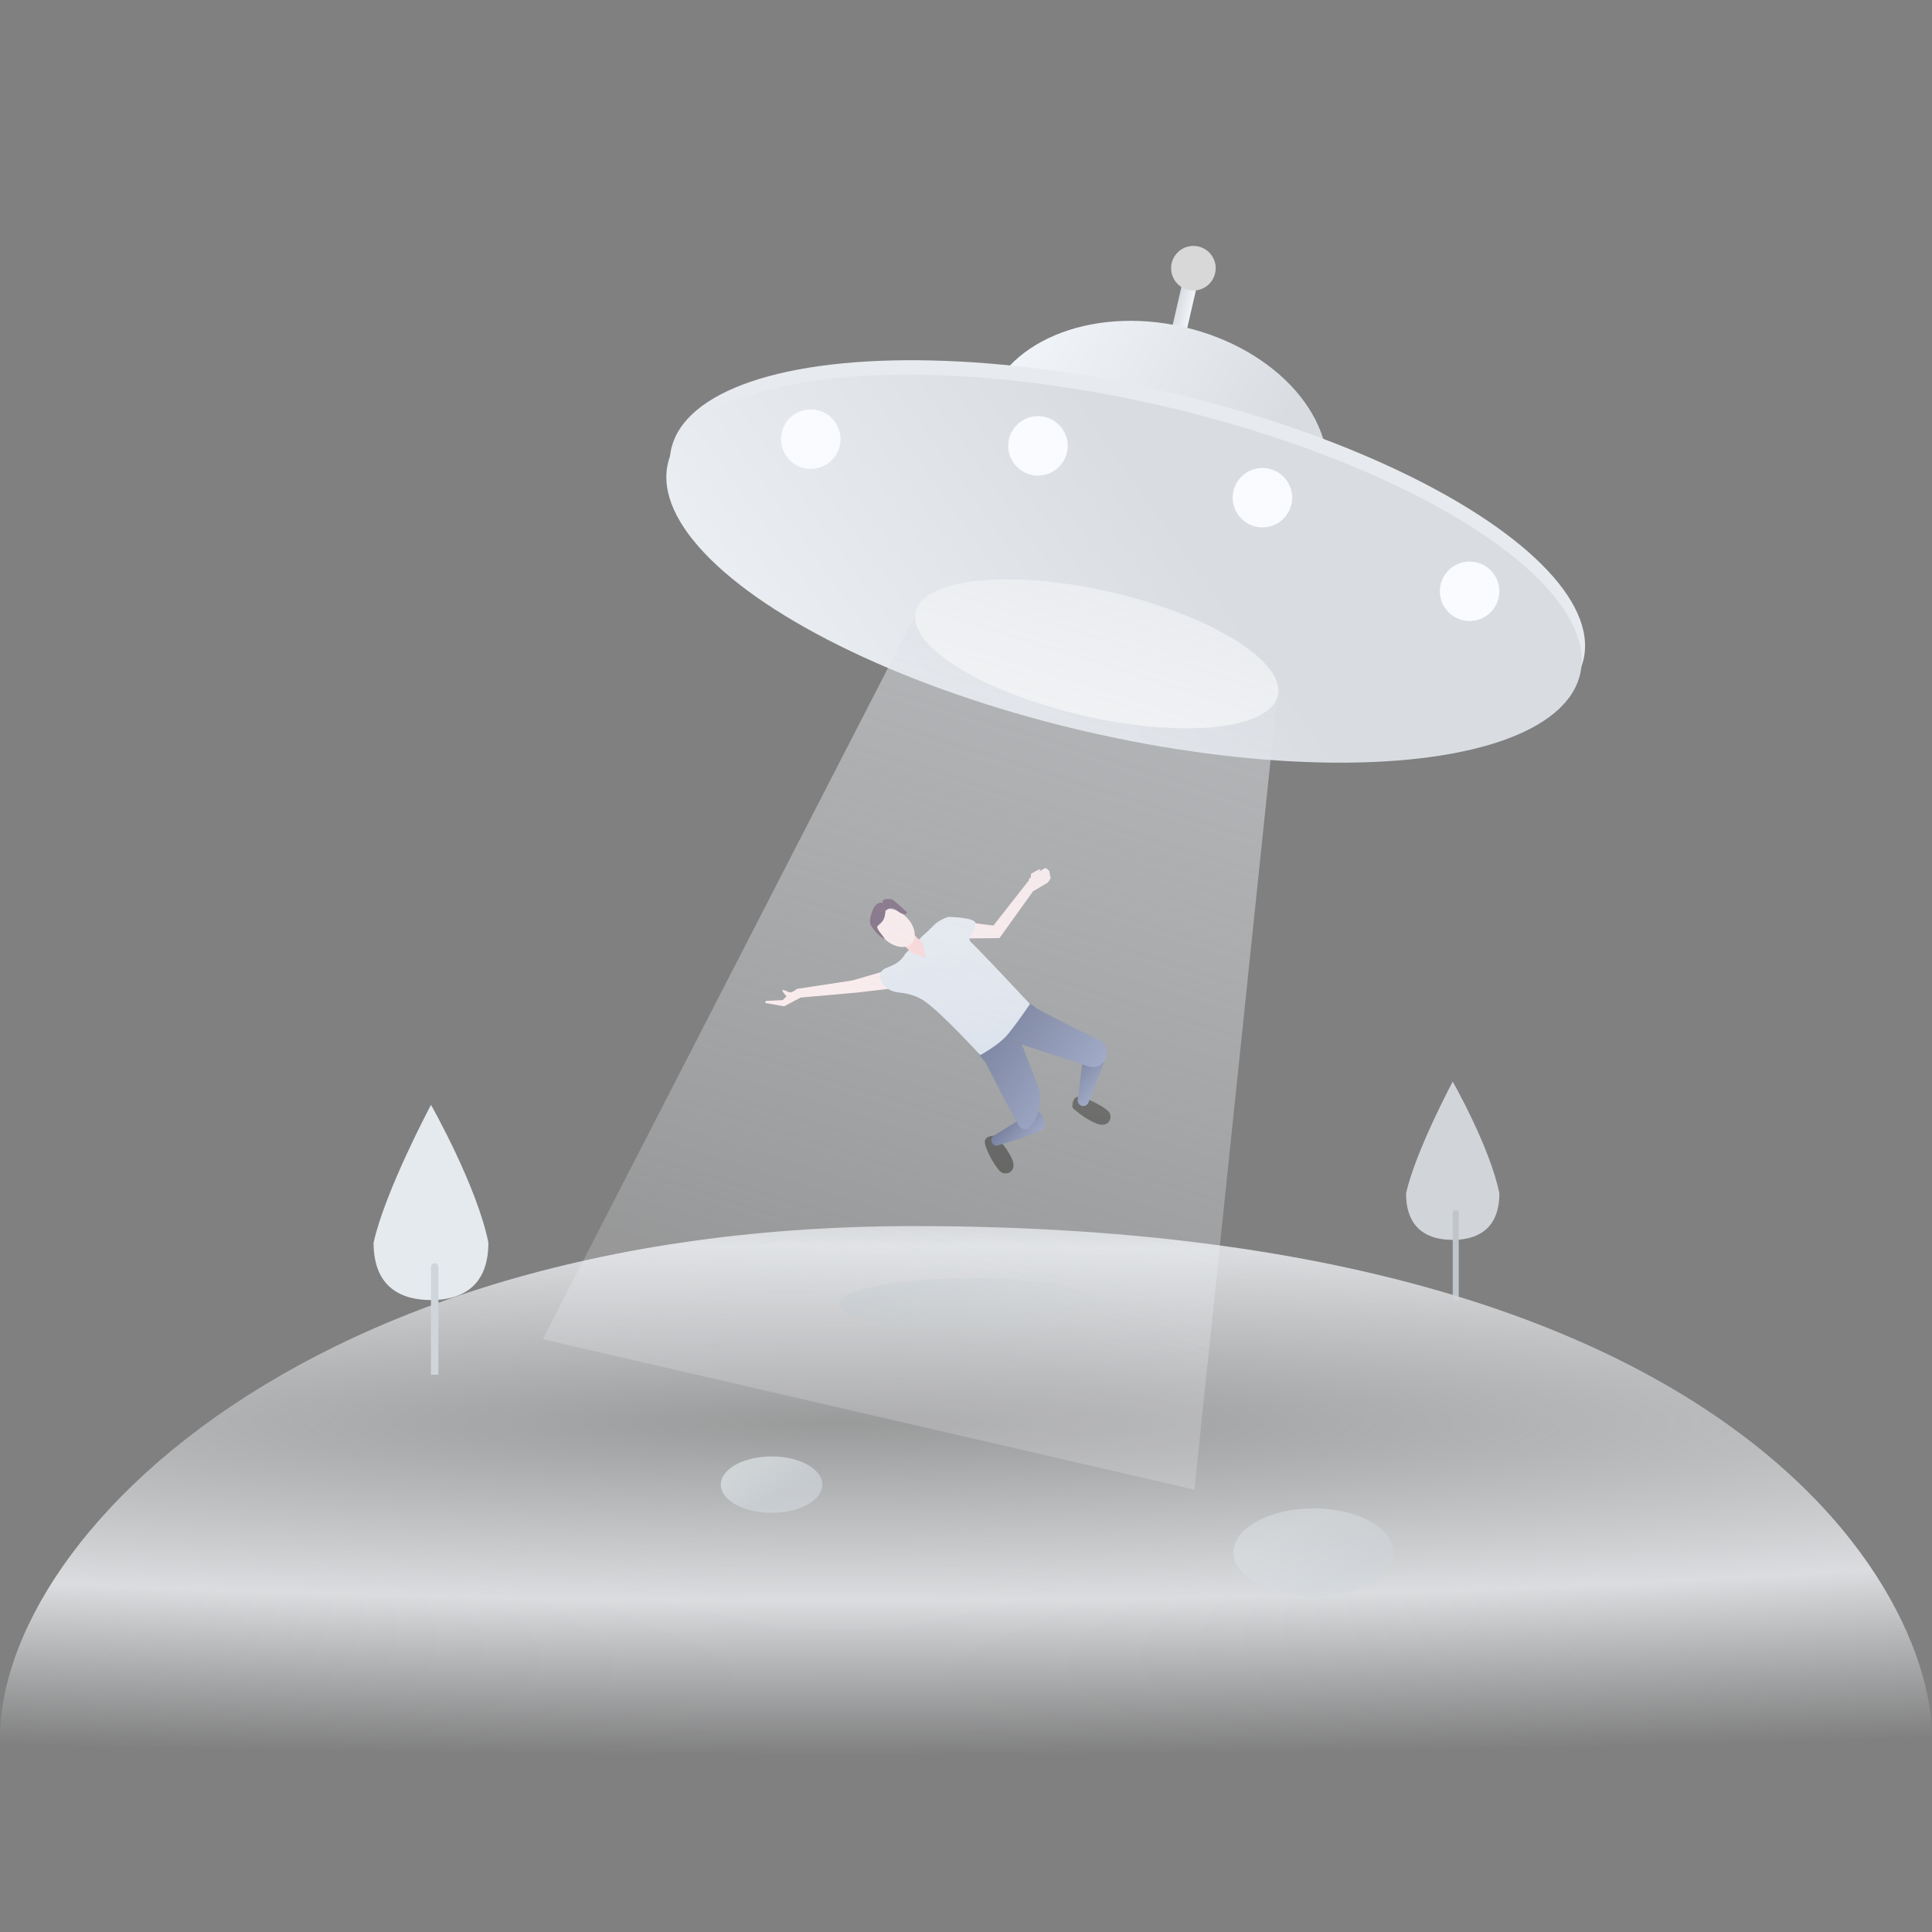 <svg width="300" height="300" viewBox="0 0 300 300" fill="none" xmlns="http://www.w3.org/2000/svg">
<rect x="0" y="0" width="300" height="300" fill="#808080" stroke="none"/>
<path d="M298.752 276.299C305.987 261.98 285.308 190.385 141.923 190.385C38.427 190.385 -9.074 248.987 1.428 278.686" fill="url(#paint0_radial_65883_142667)"/>
<mask id="mask0_65883_142667" style="mask-type:alpha" maskUnits="userSpaceOnUse" x="0" y="190" width="300" height="89">
<path d="M298.752 276.299C305.987 261.98 285.308 190.385 141.923 190.385C38.427 190.385 -9.074 248.987 1.428 278.686" fill="white"/>
</mask>
<g mask="url(#mask0_65883_142667)">
<ellipse opacity="0.672" cx="119.809" cy="230.534" rx="7.886" ry="4.38" fill="url(#paint1_linear_65883_142667)"/>
<ellipse opacity="0.452" cx="203.981" cy="241.063" rx="12.442" ry="6.833" fill="url(#paint2_linear_65883_142667)"/>
</g>
<path d="M154.577 176.354C154.577 176.354 153.302 176.24 152.959 177.026C152.616 177.812 154.39 181.013 155.275 181.868C156.16 182.723 158.05 181.942 157.135 179.942C156.221 177.942 154.577 176.354 154.577 176.354Z" fill="#2F2F2B"/>
<path d="M166.537 172.013C166.537 172.013 166.378 170.743 167.152 170.373C167.925 170.003 171.187 171.664 172.072 172.519C172.957 173.373 172.242 175.289 170.211 174.445C168.181 173.601 166.537 172.013 166.537 172.013Z" fill="#2F2F2B"/>
<path d="M160.974 172.251L154.32 176.343C154.103 176.476 153.959 176.702 153.93 176.954C153.86 177.543 154.409 178.011 154.977 177.844C156.855 177.292 160.415 176.201 161.656 175.516C163.372 174.567 160.974 172.251 160.974 172.251Z" fill="url(#paint3_linear_65883_142667)"/>
<path d="M168.214 163.97L167.349 170.77C167.277 171.341 167.772 171.824 168.341 171.736C168.645 171.69 168.899 171.491 169.013 171.206C169.728 169.416 172.266 163.03 171.5 164.537C170.612 166.286 168.214 163.97 168.214 163.97Z" fill="url(#paint4_linear_65883_142667)"/>
<path d="M151.35 162.576C151.35 162.576 152.129 164.073 152.939 164.854C153.879 166.507 155.455 169.89 158.078 174.547C159.704 177.434 162.43 171.859 161.23 168.771L158.675 162.196L169.002 165.591C170.093 165.95 171.275 165.404 171.71 164.341C172.182 163.188 171.606 161.85 170.468 161.343C168.631 160.524 165.533 159.048 160.938 156.571C160.137 155.797 159.045 155.392 159.045 155.392L151.35 162.576Z" fill="url(#paint5_linear_65883_142667)"/>
<path d="M136.954 150.907L137.992 153.55L133.011 154.131L124.331 154.9L121.755 156.259L118.833 155.745L118.903 155.428L121.552 155.294L122.129 154.697C122.129 154.697 121.308 153.835 121.538 153.741C121.767 153.647 122.346 154.082 122.705 154.099C123.064 154.116 123.737 153.557 123.737 153.557L132.344 152.246L136.954 150.907Z" fill="#FFE9E9"/>
<path fill-rule="evenodd" clip-rule="evenodd" d="M160.344 138.444L160.354 138.473L155.2 145.671L150.566 145.714L150.567 143.253L154.259 143.718L159.744 136.724L159.754 136.755C159.771 136.58 159.786 136.45 159.786 136.45C159.786 136.45 159.886 136.38 160.045 136.267C160.064 135.954 160.124 135.67 160.124 135.67C160.124 135.67 161.221 135.014 161.516 134.957C161.642 134.932 161.532 135.126 161.365 135.356C161.798 135.066 162.178 134.828 162.28 134.808C162.551 134.756 162.931 135.261 162.931 135.261L163.148 136.376L162.714 137.039L160.344 138.444Z" fill="#FFE9E9"/>
<path d="M147.279 142.375C147.279 142.375 151.086 142.43 151.471 143.256C151.643 143.626 150.697 145.328 150.538 145.846C150.538 146.139 150.721 146.234 151.469 146.982C153.332 148.845 159.938 155.91 159.938 155.91C159.938 155.91 157.89 158.929 156.492 160.614C155.094 162.299 152.21 163.832 152.21 163.832C152.21 163.832 146.055 157.11 143.475 155.397C142.184 154.54 140.709 154.219 139.557 154.113C138.385 154.005 137.248 153.38 136.767 152.306L136.722 152.203C136.396 151.475 136.778 150.625 137.523 150.341C138.076 150.129 138.678 149.874 139.099 149.628C140.092 149.046 140.542 148.134 140.542 148.134L143.244 145.336C143.244 145.336 144.018 144.703 144.95 143.725C145.882 142.746 147.279 142.375 147.279 142.375Z" fill="url(#paint6_linear_65883_142667)"/>
<path fill-rule="evenodd" clip-rule="evenodd" d="M140.828 144.087L139.254 145.717L141.652 148.033C141.652 148.033 143.314 148.378 143.654 148.707C143.995 149.035 143.226 146.403 143.226 146.403L140.828 144.087Z" fill="#FECECD"/>
<ellipse cx="139.04" cy="144.085" rx="2.385" ry="3.476" transform="rotate(-46 139.04 144.085)" fill="#FFE9E9"/>
<path fill-rule="evenodd" clip-rule="evenodd" d="M137.389 145.793C137.048 145.188 135.992 144.168 136.234 143.849C136.475 143.53 137.227 143.152 137.391 142.206C137.454 141.714 137.565 141.546 137.459 141.443C139.093 140.26 139.037 141.857 140.571 141.963C140.731 141.974 140.847 141.678 140.847 141.678C140.847 141.678 138.761 139.664 138.437 139.627C138.113 139.59 136.812 139.438 137.071 140.24C136.803 139.982 135.976 140.287 135.629 141.056C135.281 141.825 134.855 143.069 135.251 143.728C135.648 144.387 136.579 145.563 137.389 145.793Z" fill="#513450"/>
<rect x="183.926" y="42.513" width="2.308" height="20.769" transform="rotate(13 183.926 42.513)" fill="url(#paint7_linear_65883_142667)"/>
<ellipse cx="179.383" cy="69.884" rx="27.115" ry="19.615" transform="rotate(13 179.383 69.884)" fill="url(#paint8_linear_65883_142667)"/>
<ellipse cx="175.057" cy="86.057" rx="72.692" ry="25.962" transform="rotate(13 175.057 86.057)" fill="#E7EAEE"/>
<ellipse cx="174.538" cy="88.306" rx="72.692" ry="25.962" transform="rotate(13 174.538 88.306)" fill="url(#paint9_linear_65883_142667)"/>
<ellipse cx="170.299" cy="101.537" rx="28.846" ry="9.808" transform="rotate(13 170.299 101.537)" fill="white"/>
<circle cx="185.311" cy="41.648" r="3.462" transform="rotate(13 185.311 41.648)" fill="#D8D8D8"/>
<circle cx="228.201" cy="91.813" r="4.615" transform="rotate(13 228.201 91.813)" fill="#F9FBFF"/>
<circle cx="161.178" cy="69.235" r="4.615" transform="rotate(13 161.178 69.235)" fill="#F9FBFF"/>
<circle cx="196.031" cy="77.28" r="4.615" transform="rotate(13 196.031 77.28)" fill="#F9FBFF"/>
<circle cx="125.892" cy="68.193" r="4.615" transform="rotate(13 125.892 68.193)" fill="#F9FBFF"/>
<path fill-rule="evenodd" clip-rule="evenodd" d="M198.228 108.575C198.303 108.396 198.362 108.212 198.406 108.024C199.624 102.746 188.028 95.562 172.505 91.978C156.982 88.394 143.411 89.768 142.192 95.046C142.149 95.234 142.121 95.425 142.11 95.619L142.062 95.608L84.285 207.955L185.47 231.315L198.276 108.586L198.228 108.575Z" fill="url(#paint10_linear_65883_142667)"/>
<ellipse opacity="0.329" cx="150.577" cy="202.499" rx="20.192" ry="4.038" fill="url(#paint11_linear_65883_142667)"/>
<path d="M66.923 171.562C66.923 171.562 74.054 184.102 75.837 192.957C75.837 200.032 71.38 201.872 66.923 201.872C62.465 201.872 58.008 200.032 58.008 192.957C59.791 184.934 66.923 171.562 66.923 171.562Z" fill="#E5EAEF"/>
<path d="M66.922 196.73C66.922 196.412 67.18 196.153 67.499 196.153C67.817 196.153 68.076 196.412 68.076 196.73V213.461H66.922V196.73Z" fill="#CFD6DB"/>
<g opacity="0.797">
<path d="M225.577 167.95C225.577 167.95 231.372 178.118 232.82 185.298C232.82 191.034 229.199 192.526 225.577 192.526C221.956 192.526 218.334 191.034 218.334 185.298C219.783 178.792 225.577 167.95 225.577 167.95Z" fill="#E5EAEF"/>
<path d="M225.578 188.358C225.578 188.1 225.788 187.89 226.047 187.89C226.306 187.89 226.516 188.1 226.516 188.358V201.923H225.578V188.358Z" fill="#CFD6DB"/>
</g>
<defs>
<radialGradient id="paint0_radial_65883_142667" cx="0" cy="0" r="1" gradientUnits="userSpaceOnUse" gradientTransform="translate(130.111 221.008) rotate(-90) scale(51.34 536.198)">
<stop stop-color="#EBEDF0" stop-opacity="0.24"/>
<stop offset="0.537" stop-color="#EBEDF0" stop-opacity="0.846"/>
<stop offset="1" stop-color="#E0E4E7" stop-opacity="0.01"/>
</radialGradient>
<linearGradient id="paint1_linear_65883_142667" x1="113.462" y1="229.373" x2="115.865" y2="234.511" gradientUnits="userSpaceOnUse">
<stop stop-color="#E1E7EA"/>
<stop offset="1" stop-color="#D0D6DC"/>
</linearGradient>
<linearGradient id="paint2_linear_65883_142667" x1="193.534" y1="240.424" x2="197.93" y2="249.594" gradientUnits="userSpaceOnUse">
<stop stop-color="#E1E7EA"/>
<stop offset="1" stop-color="#D0D6DC"/>
</linearGradient>
<linearGradient id="paint3_linear_65883_142667" x1="163.019" y1="174.226" x2="159.612" y2="170.936" gradientUnits="userSpaceOnUse">
<stop stop-color="#7A87AF"/>
<stop offset="1" stop-color="#444F77"/>
</linearGradient>
<linearGradient id="paint4_linear_65883_142667" x1="168.059" y1="172.167" x2="164.044" y2="168.289" gradientUnits="userSpaceOnUse">
<stop stop-color="#7A87AF"/>
<stop offset="1" stop-color="#444F77"/>
</linearGradient>
<linearGradient id="paint5_linear_65883_142667" x1="173.151" y1="163.698" x2="161.31" y2="152.263" gradientUnits="userSpaceOnUse">
<stop stop-color="#7A87AF"/>
<stop offset="1" stop-color="#444F77"/>
</linearGradient>
<linearGradient id="paint6_linear_65883_142667" x1="160.574" y1="140.028" x2="161.666" y2="166.076" gradientUnits="userSpaceOnUse">
<stop stop-color="#E5E9F0"/>
<stop offset="1" stop-color="#D2DAE8"/>
</linearGradient>
<linearGradient id="paint7_linear_65883_142667" x1="187.032" y1="42.574" x2="184.001" y2="42.512" gradientUnits="userSpaceOnUse">
<stop stop-color="#F8FBFF"/>
<stop offset="1" stop-color="#D9DDE2"/>
</linearGradient>
<linearGradient id="paint8_linear_65883_142667" x1="136.057" y1="80.283" x2="186.659" y2="96.244" gradientUnits="userSpaceOnUse">
<stop stop-color="#F8FBFF"/>
<stop offset="1" stop-color="#D9DDE2"/>
</linearGradient>
<linearGradient id="paint9_linear_65883_142667" x1="74.83" y1="135.051" x2="149.079" y2="51.385" gradientUnits="userSpaceOnUse">
<stop stop-color="#F8FBFF"/>
<stop offset="1" stop-color="#D9DDE2"/>
</linearGradient>
<linearGradient id="paint10_linear_65883_142667" x1="180.58" y1="217.673" x2="218.877" y2="95.299" gradientUnits="userSpaceOnUse">
<stop stop-color="#F8FBFF" stop-opacity="0.2"/>
<stop offset="1" stop-color="#D9DDE2" stop-opacity="0.6"/>
</linearGradient>
<linearGradient id="paint11_linear_65883_142667" x1="135.421" y1="202.978" x2="142.398" y2="217.876" gradientUnits="userSpaceOnUse">
<stop stop-color="#C4CDD1"/>
<stop offset="1" stop-color="#C6CFD3" stop-opacity="0.01"/>
</linearGradient>
</defs>
</svg>
